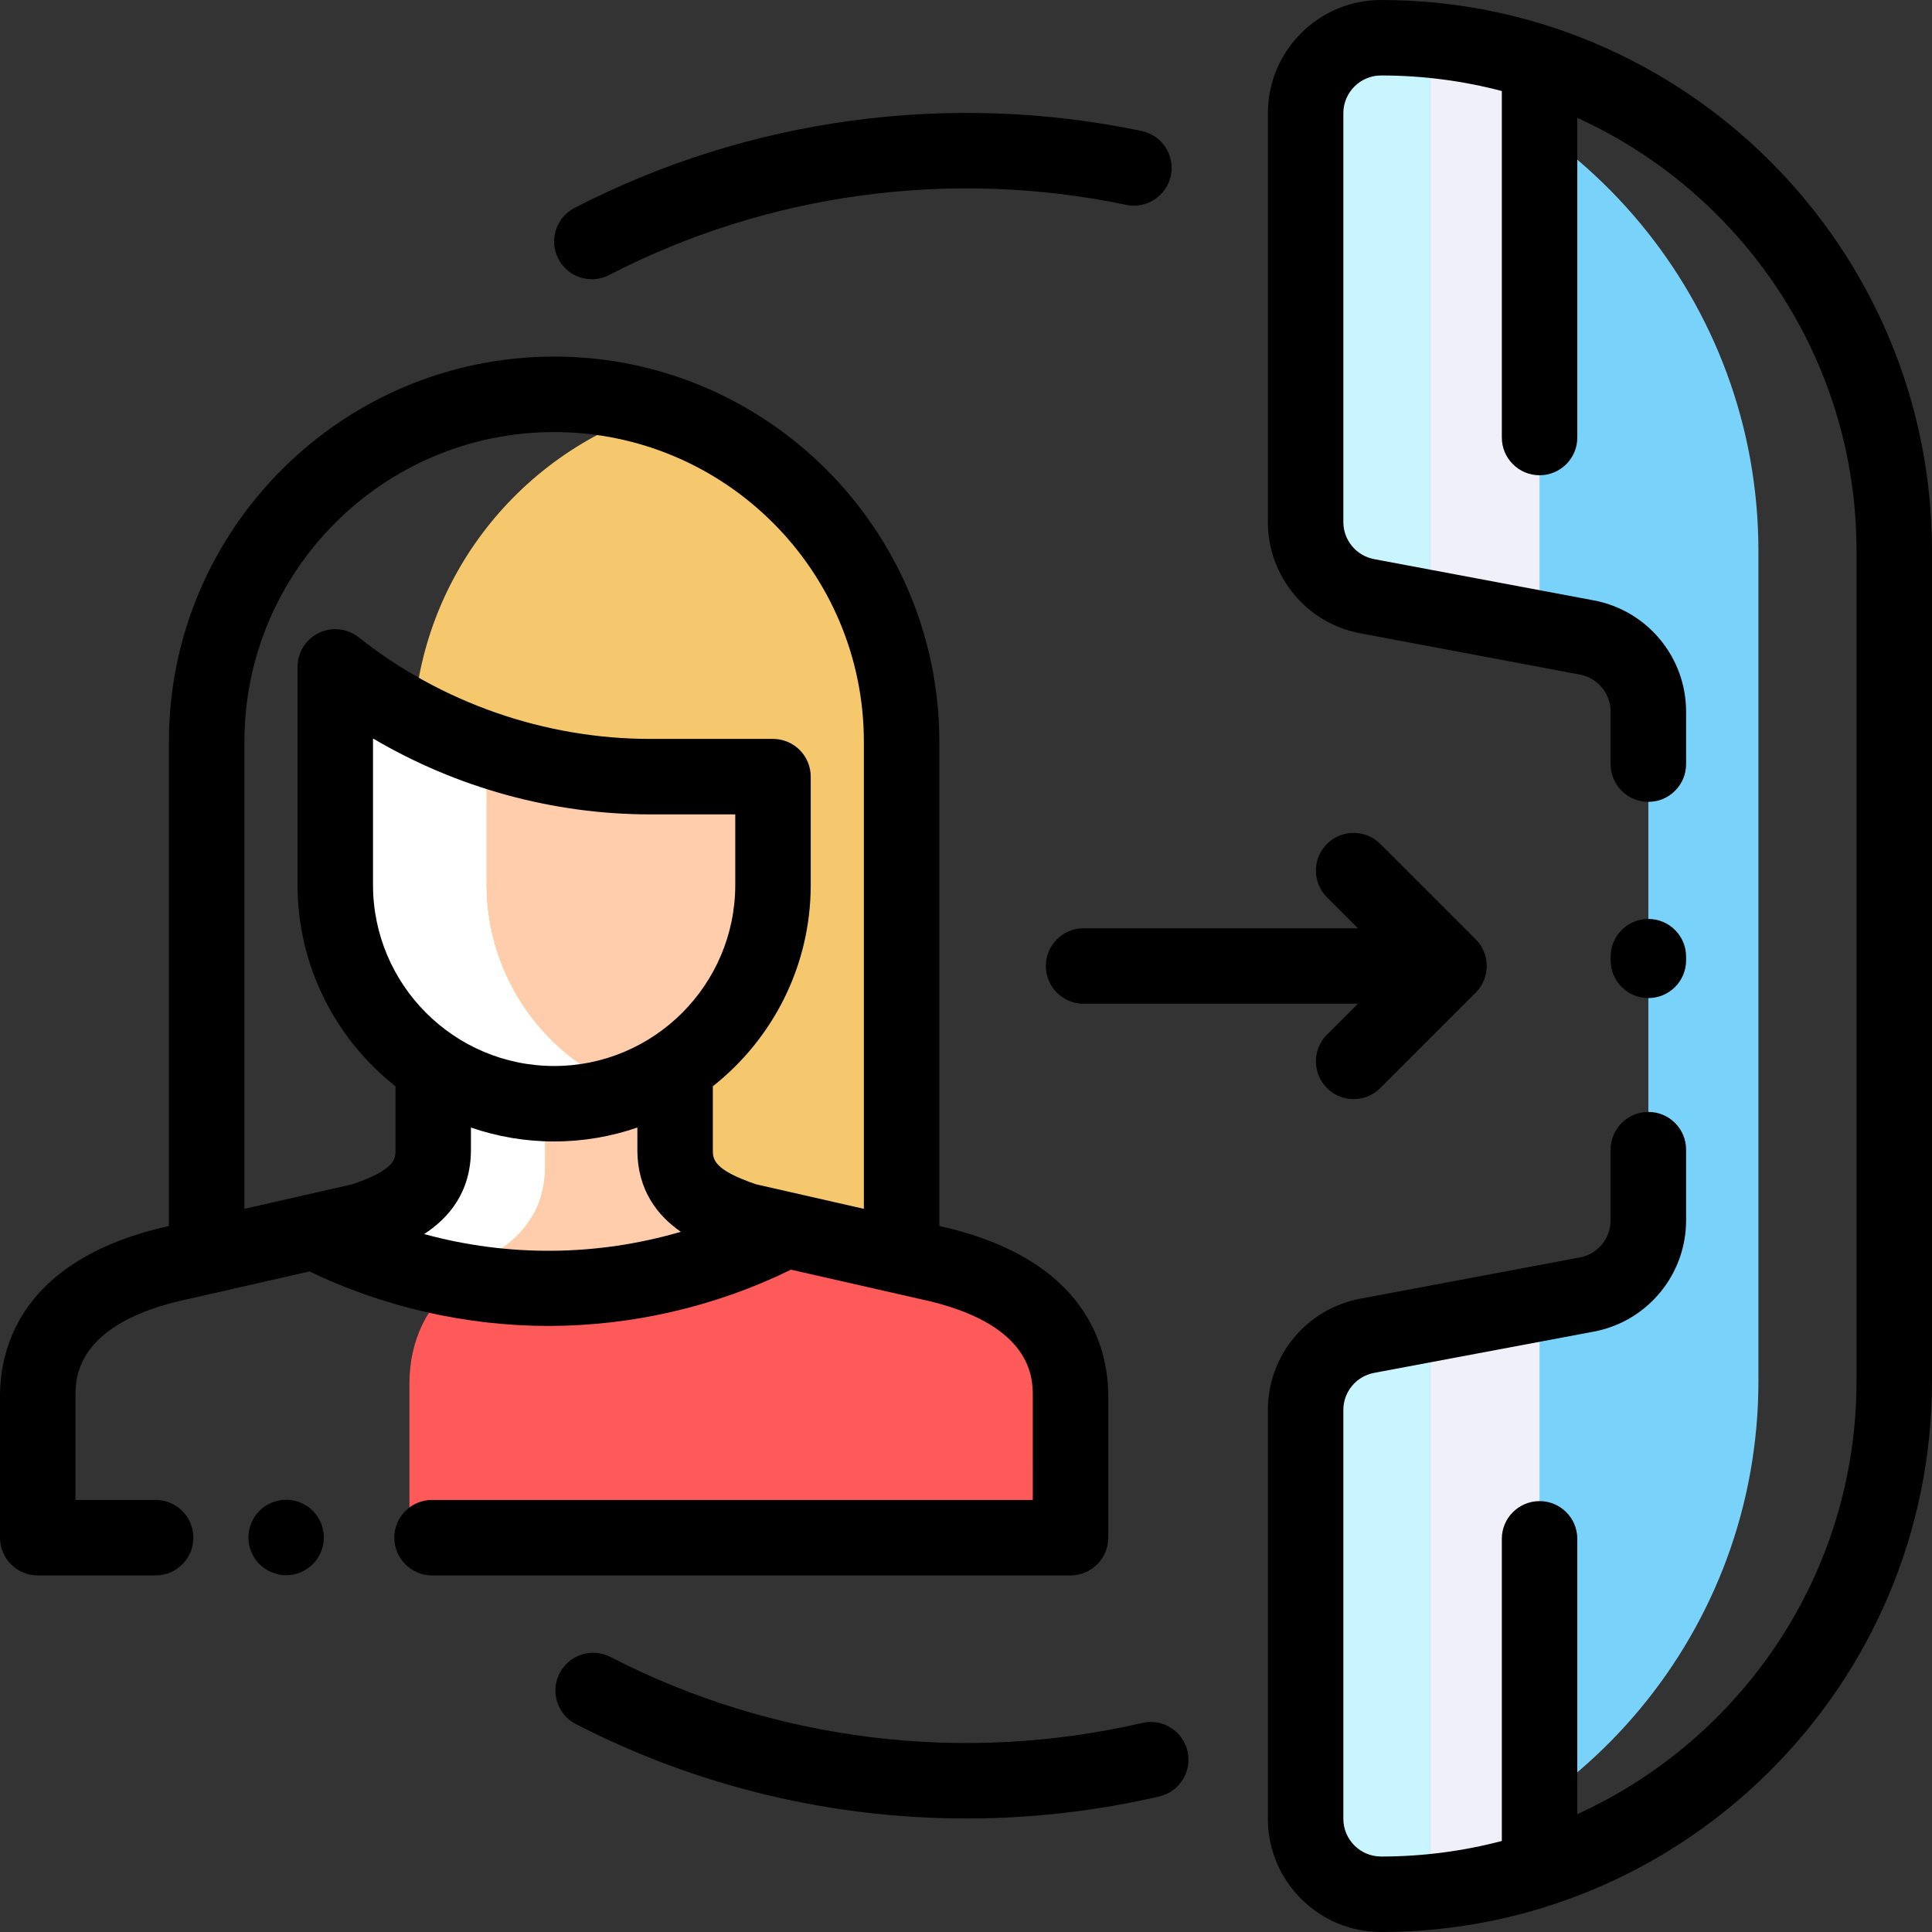 <?xml version="1.0" encoding="iso-8859-1"?>
<!-- Generator: Adobe Illustrator 19.0.0, SVG Export Plug-In . SVG Version: 6.00 Build 0)  -->
<svg version="1.1" id="Capa_1" xmlns="http://www.w3.org/2000/svg" xmlns:xlink="http://www.w3.org/1999/xlink" x="0px" y="0px"
	 viewBox="0 0 512 512" style="enable-background:new 0 0 512 512;" xml:space="preserve">
<rect x="0" y="0" width="512" height="512" fill="#333333" stroke="none"/>
<path style="fill:#F5C86E;" d="M174.184,108.625c-37.51,11.643-64.751,46.62-64.751,87.959V341.04h129.503V196.585
	C238.936,155.245,211.695,120.269,174.184,108.625z"/>
<path style="fill:#FFFFFF;" d="M128.96,234.36v-42.297c-3.191-1.396-6.333-2.909-9.406-4.563H88.71v46.86
	c0,32.11,26.03,58.14,58.14,58.14l0,0c7.075,0,13.854-1.267,20.125-3.581C144.785,280.731,128.96,259.395,128.96,234.36z"/>
<path style="fill:#FFCDAC;" d="M204.991,234.36v-31.515h-24.557c-17.838,0-35.346-3.729-51.473-10.782v42.297
	c0,25.035,15.825,46.371,38.016,54.56C189.167,280.731,204.991,259.395,204.991,234.36z"/>
<path style="fill:#78D2FA;" d="M356.256,12.542C350.14,15.963,346,22.494,346,30v108.346c0,9.622,6.852,17.88,16.308,19.656
	l58.216,10.935c9.457,1.776,16.308,10.034,16.308,19.656v134.814c0,9.622-6.852,17.88-16.308,19.656l-58.216,10.935
	C352.852,355.774,346,364.032,346,373.654V482c0,7.506,4.14,14.037,10.256,17.458C418.801,487.223,466,432.128,466,366V146
	C466,79.872,418.801,24.777,356.256,12.542z"/>
<g>
	<path style="fill:#F0F0FA;" d="M379,495.38c-6.757,2.192-13.747,3.864-20.92,4.983c2.43,1.05,5.105,1.637,7.92,1.637l0,0
		c14.659,0,28.771-2.329,42-6.62V345.416l-29,5.447V495.38z"/>
	<path style="fill:#F0F0FA;" d="M366,10L366,10c-2.815,0-5.491,0.588-7.92,1.637c7.173,1.119,14.164,2.791,20.92,4.983v144.517
		l29,5.447V16.62C394.771,12.329,380.659,10,366,10z"/>
</g>
<g>
	<path style="fill:#C8F5FF;" d="M379,350.863l-16.692,3.135C352.852,355.774,346,364.032,346,373.654V482
		c0,8.231,4.975,15.294,12.08,18.363c7.173-1.119,14.164-2.791,20.92-4.983V350.863z"/>
	<path style="fill:#C8F5FF;" d="M358.08,11.637C350.975,14.706,346,21.769,346,30v108.346c0,9.622,6.852,17.88,16.308,19.656
		L379,161.137V16.62C372.243,14.428,365.253,12.756,358.08,11.637z"/>
</g>
<g>
	<path style="fill:#FF5A5A;" d="M113.458,311.467c0.439-0.979,0.776-2.028,1.002-3.158
		C114.233,309.439,113.896,310.488,113.458,311.467z"/>
	<polygon style="fill:#FF5A5A;" points="114.804,291.609 114.804,291.609 178.909,290.912 	"/>
	<path style="fill:#FF5A5A;" d="M179.253,308.309c0.227,1.13,0.563,2.179,1.002,3.158
		C179.816,310.488,179.48,309.439,179.253,308.309z"/>
	<path style="fill:#FF5A5A;" d="M180.255,311.467c0.367,0.817,0.821,1.575,1.327,2.299
		C181.076,313.042,180.622,312.284,180.255,311.467z"/>
	<path style="fill:#FF5A5A;" d="M185.941,318.038c1.217,0.861,2.558,1.655,4.037,2.386
		C188.499,319.693,187.158,318.899,185.941,318.038z"/>
	<path style="fill:#FF5A5A;" d="M96.06,323.492c1.406-0.471,2.754-0.956,4.036-1.464C98.814,322.536,97.466,323.021,96.06,323.492z"
		/>
	<path style="fill:#FF5A5A;" d="M103.735,320.424c1.479-0.731,2.82-1.525,4.037-2.386
		C106.555,318.899,105.214,319.693,103.735,320.424z"/>
	<path style="fill:#FF5A5A;" d="M112.131,313.766c0.505-0.724,0.96-1.482,1.327-2.299
		C113.091,312.284,112.636,313.042,112.131,313.766z"/>
	<path style="fill:#FF5A5A;" d="M111.673,314.4c-0.599,0.769-1.268,1.492-2.021,2.166
		C110.404,315.893,111.073,315.169,111.673,314.4z"/>
	<path style="fill:#FF5A5A;" d="M193.618,322.028c1.281,0.508,2.629,0.993,4.036,1.464
		C196.247,323.021,194.899,322.536,193.618,322.028z"/>
	<path style="fill:#FF5A5A;" d="M184.062,316.567c-0.753-0.674-1.422-1.398-2.021-2.166
		C182.639,315.169,183.309,315.893,184.062,316.567z"/>
	<path style="fill:#FF5A5A;" d="M283.702,407.5v-37.461c0-19.668-15.36-30.845-37.98-35.611l-37.981-8.641l-1.185,1.804l0,0
		c-26.653,13.013-56.495,16.808-85.015,11.411c-8.251,6.844-13.04,15.987-13.04,27.776V407.5h5.999H283.702z"/>
</g>
<g>
	<path style="fill:#FFCDAC;" d="M100.095,322.028c1.282-0.508,2.498-1.04,3.64-1.604
		C102.593,320.988,101.377,321.52,100.095,322.028z"/>
	<path style="fill:#FFCDAC;" d="M107.772,318.038c0.664-0.469,1.301-0.953,1.879-1.471
		C109.073,317.084,108.435,317.568,107.772,318.038z"/>
	<path style="fill:#FFCDAC;" d="M111.673,314.4c0.161-0.206,0.309-0.42,0.458-0.634C111.982,313.98,111.833,314.194,111.673,314.4z"
		/>
	<path style="fill:#FFCDAC;" d="M181.582,313.766c0.149,0.214,0.297,0.428,0.458,0.634
		C181.879,314.194,181.731,313.98,181.582,313.766z"/>
	<path style="fill:#FFCDAC;" d="M184.062,316.567c0.579,0.518,1.216,1.001,1.879,1.471
		C185.278,317.568,184.64,317.084,184.062,316.567z"/>
	<path style="fill:#FFCDAC;" d="M189.978,320.424c1.142,0.564,2.358,1.096,3.64,1.604
		C192.336,321.52,191.12,320.988,189.978,320.424z"/>
	<path style="fill:#FFCDAC;" d="M207.74,325.786l-10.087-2.294L207.74,325.786z"/>
</g>
<path style="fill:#FFFFFF;" d="M126.196,334.87c2.442-1.207,4.658-2.519,6.668-3.941c1.096-0.776,2.149-1.574,3.104-2.43
	c1.244-1.113,2.35-2.309,3.339-3.579c0.266-0.341,0.511-0.695,0.757-1.047c0.835-1.196,1.585-2.448,2.192-3.798
	c0.725-1.616,1.281-3.35,1.656-5.216s0.568-3.864,0.568-6.01v-17.562l-29.676,0.322v13.062c0,1.299-0.117,2.509-0.344,3.639
	c-0.227,1.13-0.563,2.179-1.002,3.158c-0.367,0.817-0.821,1.575-1.327,2.299c-0.149,0.214-0.297,0.428-0.458,0.634
	c-0.599,0.769-1.268,1.492-2.021,2.166c-0.579,0.518-1.216,1.001-1.879,1.471c-1.217,0.861-2.558,1.655-4.037,2.386
	c-1.142,0.564-2.358,1.096-3.64,1.604c-1.281,0.508-2.629,0.993-4.036,1.464l-10.444,2.376l1.531,1.723l0,0
	c9.953,4.859,20.354,8.422,30.961,10.714c0.697-0.26,1.4-0.518,2.075-0.785C122.3,336.68,124.309,335.802,126.196,334.87z"/>
<path style="fill:#FFCDAC;" d="M206.555,327.591L206.555,327.591l1.185-1.805l-10.087-2.295c-1.406-0.471-2.754-0.956-4.036-1.464
	s-2.498-1.04-3.64-1.604c-1.479-0.731-2.82-1.525-4.037-2.386c-0.664-0.469-1.301-0.953-1.879-1.471
	c-0.753-0.674-1.422-1.398-2.021-2.166c-0.161-0.206-0.309-0.42-0.458-0.634c-0.505-0.724-0.96-1.482-1.327-2.299
	c-0.439-0.979-0.776-2.028-1.002-3.158c-0.227-1.13-0.344-2.339-0.344-3.639v-13.759l-34.429,0.374v17.562
	c0,2.146-0.193,4.145-0.568,6.01c-0.375,1.866-0.931,3.599-1.656,5.216c-0.606,1.35-1.357,2.602-2.192,3.798
	c-0.246,0.353-0.491,0.707-0.757,1.047c-0.99,1.27-2.095,2.465-3.339,3.579c-0.956,0.855-2.008,1.654-3.104,2.43
	c-2.01,1.423-4.226,2.734-6.668,3.941c-1.887,0.932-3.896,1.811-6.013,2.65c-0.675,0.268-1.378,0.525-2.075,0.785
	C147.656,344.689,178.831,341.127,206.555,327.591z"/>
<path d="M366,0c-16.542,0-30,13.458-30,30v108.346c0,14.422,10.287,26.821,24.462,29.484l58.216,10.935
	c4.725,0.888,8.154,5.021,8.154,9.828V202.5c0,5.522,4.478,10,10,10s10-4.478,10-10v-13.907c0-14.422-10.287-26.821-24.462-29.484
	l-58.216-10.935c-4.726-0.888-8.154-5.021-8.154-9.828V30c0-5.514,4.486-10,10-10c11.054,0,21.777,1.436,32,4.122v91.825
	c0,5.522,4.478,10,10,10s10-4.478,10-10V31.239C461.606,51.075,492,95.054,492,146v220c0,50.946-30.394,94.925-74,114.761v-72.95
	c0-5.522-4.478-10-10-10s-10,4.478-10,10v80.066c-10.223,2.686-20.946,4.122-32,4.122c-5.514,0-10-4.486-10-10V373.654
	c0-4.808,3.429-8.94,8.153-9.828l58.218-10.935c14.174-2.663,24.461-15.063,24.461-29.484v-18.74c0-5.522-4.478-10-10-10
	s-10,4.478-10,10v18.74c0,4.808-3.43,8.94-8.153,9.828l-58.218,10.935C346.287,346.833,336,359.232,336,373.654V482
	c0,16.542,13.458,30,30,30c80.505,0,146-65.495,146-146V146C512,65.495,446.505,0,366,0z"/>
<path d="M436.832,264.5c5.522,0,10-4.478,10-10v-0.969c0-5.522-4.478-10-10-10s-10,4.478-10,10v0.969
	C426.832,260.022,431.31,264.5,436.832,264.5z"/>
<path d="M75.83,397.45c-2.63,0-5.21,1.069-7.07,2.93s-2.93,4.43-2.93,7.07c0,2.63,1.069,5.21,2.93,7.069
	c1.86,1.86,4.44,2.931,7.07,2.931s5.21-1.07,7.069-2.931c1.87-1.859,2.931-4.439,2.931-7.069c0-2.631-1.061-5.21-2.931-7.07
	C81.04,398.52,78.46,397.45,75.83,397.45z"/>
<path d="M156.853,73.997c1.548,0,3.119-0.36,4.588-1.12c41.925-21.696,90.586-28.297,137.013-18.589
	c5.409,1.135,10.706-2.336,11.835-7.741c1.131-5.406-2.336-10.705-7.741-11.835c-50.92-10.648-104.297-3.401-150.298,20.401
	c-4.905,2.538-6.824,8.572-4.286,13.478C149.741,72.026,153.234,73.997,156.853,73.997z"/>
<path d="M302.708,456.596c-47.623,11.017-97.679,4.805-140.94-17.482c-4.912-2.53-10.941-0.601-13.47,4.31
	c-2.529,4.91-0.6,10.94,4.31,13.47c32.13,16.552,67.666,25.022,103.477,25.022c17.095,0,34.253-1.931,51.13-5.833
	c5.381-1.245,8.734-6.615,7.49-11.996C313.459,458.704,308.084,455.354,302.708,456.596z"/>
<path d="M277.161,256c0,5.522,4.478,10,10,10h72.696l-8.203,8.203c-3.905,3.905-3.905,10.237,0,14.143
	c1.953,1.952,4.512,2.929,7.071,2.929s5.118-0.977,7.071-2.929l25.274-25.274c3.905-3.905,3.905-10.237,0-14.143l-25.274-25.274
	c-3.906-3.904-10.236-3.904-14.143,0c-3.905,3.905-3.905,10.237,0,14.143l8.203,8.203H287.16
	C281.639,246,277.161,250.478,277.161,256z"/>
<path d="M293.702,407.5v-37.461c0-13.208-5.87-36.503-44.767-45.134v-128.32c0-56.29-45.795-102.085-102.085-102.085
	c-56.289,0-102.084,45.795-102.084,102.085v128.323C5.868,333.542,0,356.832,0,370.039V407.5c0,5.522,4.478,10,10,10h31.244
	c5.522,0,10-4.478,10-10s-4.478-10-10-10H20v-27.461c0-4.821,0-19.493,30.053-25.826c0.053-0.011,0.104-0.022,0.157-0.034
	l31.802-7.235c19.647,9.445,41.516,14.444,63.313,14.444c22.084,0,44.246-5.122,64.092-14.811c0.068-0.033,0.129-0.074,0.196-0.108
	l33.89,7.71c0.053,0.012,0.104,0.023,0.157,0.034c30.042,6.331,30.042,21.004,30.042,25.826V397.5H114.499c-5.522,0-10,4.478-10,10
	s4.478,10,10,10h169.203C289.225,417.5,293.702,413.022,293.702,407.5z M146.851,114.5c45.262,0,82.085,36.823,82.085,82.085
	v123.768l-28.565-6.499c-11.461-3.909-11.461-6.71-11.461-9.184v-16.798c15.782-12.464,25.941-31.748,25.941-53.373v-28.678
	c0-5.522-4.478-10-10-10h-32.519c-27.938,0-55.379-9.561-77.268-26.919c-3.006-2.384-7.109-2.839-10.564-1.169
	c-3.455,1.669-5.649,5.168-5.649,9.004V234.5c0,21.63,10.164,40.919,25.953,53.382v16.789c0,2.474-0.001,5.274-11.461,9.184
	l-28.576,6.501V196.585C64.767,151.323,101.589,114.5,146.851,114.5z M98.851,234.5v-38.796
	c22.146,13.067,47.63,20.118,73.481,20.118h22.519V234.5c0,26.468-21.532,48-48,48S98.851,260.968,98.851,234.5z M112.4,327.042
	c6.486-4.224,12.404-11.026,12.404-22.371v-5.86c6.919,2.379,14.331,3.689,22.047,3.689c7.72,0,15.136-1.312,22.059-3.693v5.864
	c0,10.822,5.386,17.509,11.511,21.769C158.168,332.946,134.729,333.139,112.4,327.042z"/>
<g>
</g>
<g>
</g>
<g>
</g>
<g>
</g>
<g>
</g>
<g>
</g>
<g>
</g>
<g>
</g>
<g>
</g>
<g>
</g>
<g>
</g>
<g>
</g>
<g>
</g>
<g>
</g>
<g>
</g>
</svg>
